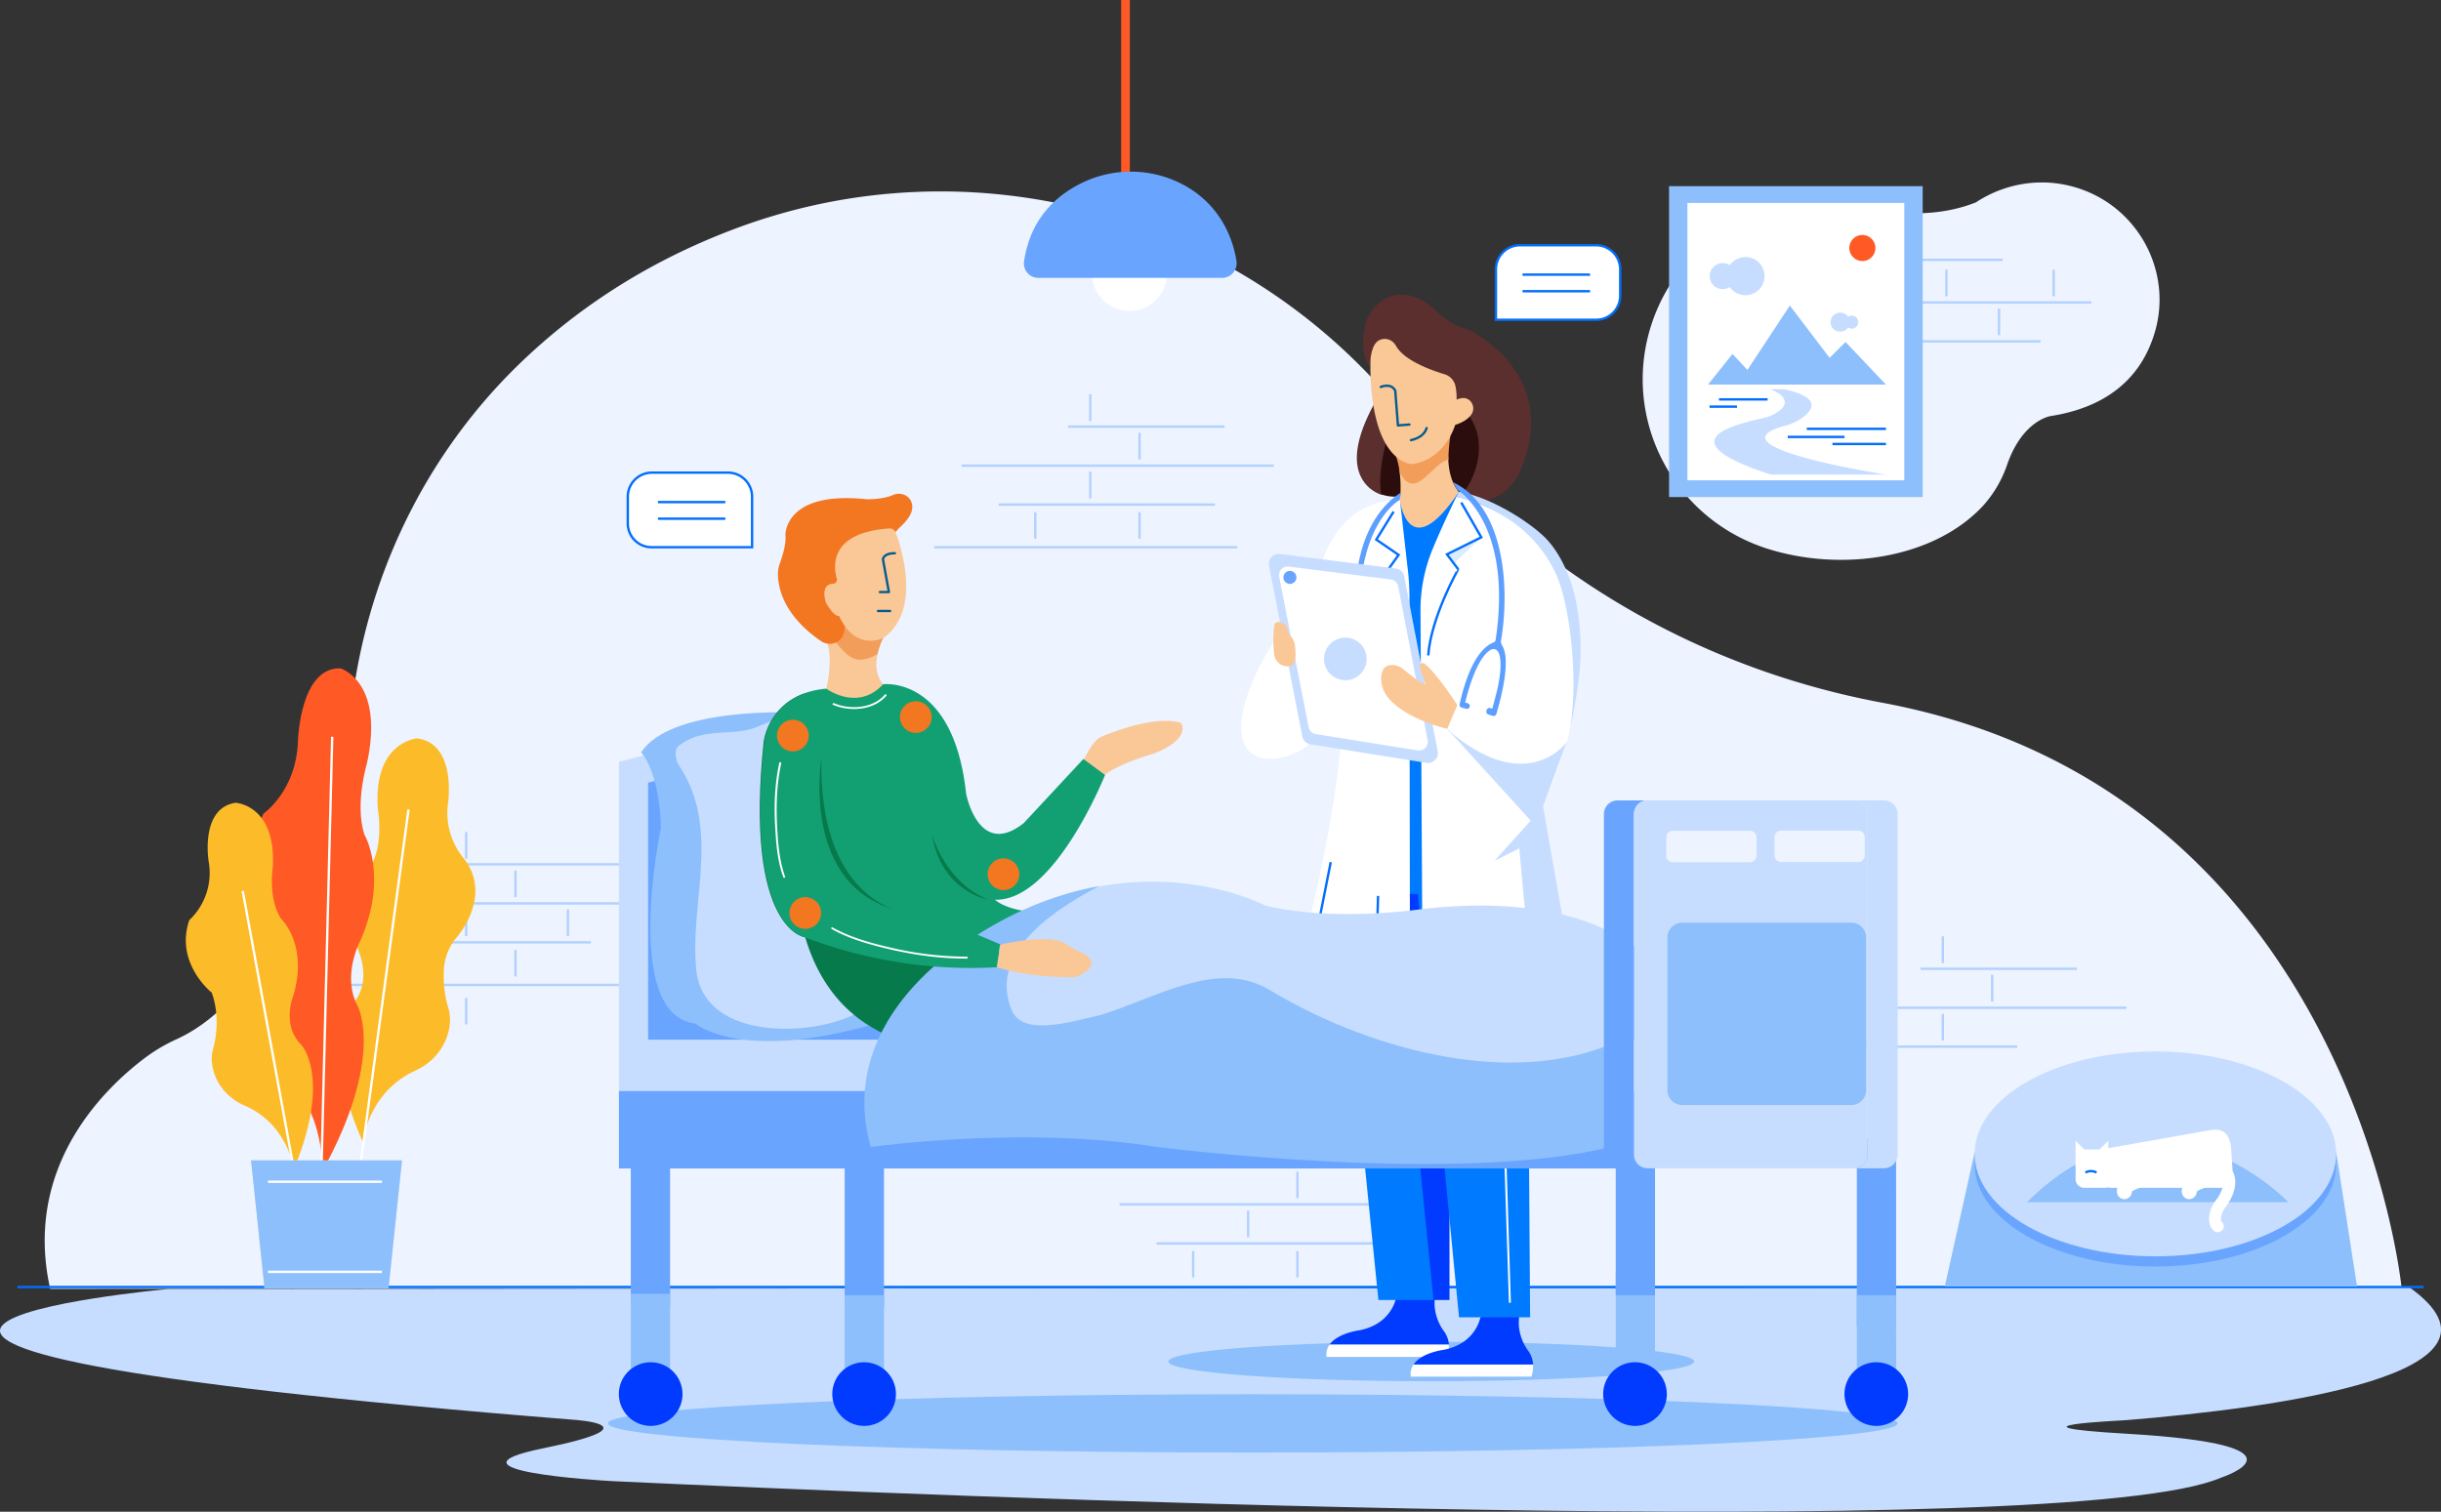 <svg viewBox="0 0 1731.33 1072.54" xmlns="http://www.w3.org/2000/svg"><rect x="0" y="0" width="1731.33" height="1072.54" fill="#333333" stroke="none"/><defs><style>.cls-1{fill:#edf3ff;}.cls-13,.cls-18,.cls-2,.cls-20,.cls-25,.cls-4{fill:none;}.cls-19,.cls-2,.cls-25,.cls-4{stroke:#016efc;}.cls-18,.cls-19,.cls-2,.cls-4{stroke-miterlimit:10;}.cls-13,.cls-18,.cls-19,.cls-2,.cls-25,.cls-4{stroke-width:1.68px;}.cls-2{opacity:0.25;isolation:isolate;}.cls-3{fill:#c6ddff;}.cls-5{fill:#8dbffc;}.cls-6{fill:#013bff;}.cls-19,.cls-7{fill:#fff;}.cls-8{fill:#007bff;}.cls-9{fill:#5b2f2e;}.cls-10{fill:#2b0d0d;}.cls-11{fill:#fac897;}.cls-12{fill:#f29d59;}.cls-13{stroke:#035c8e;}.cls-13,.cls-25{stroke-linecap:round;stroke-linejoin:round;}.cls-14{fill:#c7ddff;}.cls-15{fill:#dcecff;}.cls-16{fill:#5d9fff;}.cls-17{fill:#69a5ff;}.cls-18{stroke:#fff;}.cls-21{fill:#ff5925;}.cls-22{fill:#f37621;}.cls-23{fill:#077a4b;}.cls-24{fill:#12a072;}.cls-26{fill:#fcbc29;}.cls-27{fill:#ccd5dd;}</style></defs><g id="图层_2"><g id="图层_1-2"><path d="M1703.25,912.75S1668,560.62,1335.1,498.58c-118.76-22.15-227.47-81.05-308.93-169.55C1015,317,1003.81,304.14,992.69,290.5,879.44,152,689.8,99.11,521.56,162.2c-54.13,20.27-107.42,51.24-154.78,97.54-61,59.73-100.65,137.63-114.63,221.52C238.59,563,204.48,700.57,125.65,737.11a120.62,120.62,0,0,0-22.24,13C74.7,771.54,16.11,827.29,35.6,914.43Z" class="cls-1"></path><path d="M757.5,302.67h111" class="cls-2"></path><path d="M682.07,330.39H903.49" class="cls-2"></path><path d="M708.34,358h153.4" class="cls-2"></path><path d="M662.57,388.24H877.64" class="cls-2"></path><path d="M773.28,334.69v18.9" class="cls-2"></path><path d="M773.28,279.79v18.89" class="cls-2"></path><path d="M808.24,307.08V326" class="cls-2"></path><path d="M1362.22,687.34h110.92" class="cls-2"></path><path d="M1319.85,742.57h110.91" class="cls-2"></path><path d="M1286.78,715h221.43" class="cls-2"></path><path d="M1378,719.26v18.9" class="cls-2"></path><path d="M1378,664.35v18.9" class="cls-2"></path><path d="M1413,691.65v18.9" class="cls-2"></path><path d="M808.24,363.46v18.79" class="cls-2"></path><path d="M734.29,363.46v18.79" class="cls-2"></path><path d="M794.05,854.48h221.42" class="cls-2"></path><path d="M820.32,882.2H973.73" class="cls-2"></path><path d="M885.26,858.89v18.79" class="cls-2"></path><path d="M920.23,831.28v18.79" class="cls-2"></path><path d="M920.23,887.55v18.79" class="cls-2"></path><path d="M846.28,887.55v18.79" class="cls-2"></path><path d="M119,914.57s-408.64,37.21,288.55,92.77c0,0,58.28,3.77-21.91,20.12-78.07,15.83,41.1,23,49,23.38,217.25,10.16,1032.51,44.65,1140.78-2.52,0,0,70.8-23.06-67.17-31.13-92.51-5.35-5.65-9.23,0-9.64,105.65-8.6,286.94-32.81,200.39-94.44Z" class="cls-3"></path><path d="M12.37,913.11H1719" class="cls-4"></path><path d="M1015.15,979.94c103,0,186.46-6.25,186.46-14s-83.49-14-186.46-14-186.46,6.25-186.46,14S912.17,979.94,1015.15,979.94Z" class="cls-5"></path><path d="M1528.24,236.11c12.7-42.2-10.49-87.35-52.35-101.94a83.53,83.53,0,0,0-57.41.74h-.12a90,90,0,0,0-17,8.71c-26,10.29-52.65,8.29-69.39,5.25-.11,0-.31-.11-.43-.11a122.55,122.55,0,0,0-16.74-4.09c-61.86-10.92-123.84,24.88-143.55,85.77-21.51,66.46,15.37,137.54,82.32,158.85,52.55,16.69,118.66,7.24,153.51-31.08a84,84,0,0,0,16.53-28.55c10.91-31.5,30.72-34.44,30.72-34.44C1492,289.34,1518,270.23,1528.24,236.11Z" class="cls-1"></path><path d="M1323,184.36h97.36" class="cls-2"></path><path d="M1349.82,242.2h97.47" class="cls-2"></path><path d="M1358.72,214.59h124.69" class="cls-2"></path><path d="M1417.83,218.9v18.89" class="cls-2"></path><path d="M1380.54,191.29v18.89" class="cls-2"></path><path d="M1456.61,191.29v18.89" class="cls-2"></path><path d="M964.19,943.82C990,938.68,991,916.63,991,916.63h27.55c-.85,2.1-1.06,5.46-1.06,8.93a34.51,34.51,0,0,0,6.89,19.21,18.42,18.42,0,0,1,3.28,9.24H943C948.83,945.71,964.19,943.82,964.19,943.82Z" class="cls-6"></path><path d="M1027.54,954a21.17,21.17,0,0,1-1,8.71H940.88A11.94,11.94,0,0,1,943,954Z" class="cls-7"></path><path d="M1028.07,602.72V922.3h-21.71L984.64,602.72Z" class="cls-6"></path><path d="M979,602.72h5.62l32.1,319.58H977.65L949.36,641.57l-3.92-38.85Z" class="cls-8"></path><path d="M1023.94,957.68c25.85-5.14,26.81-27.19,26.81-27.19h27.54c-.85,2.1-1.06,5.46-1.06,8.92a34.54,34.54,0,0,0,6.89,19.22,18.5,18.5,0,0,1,3.28,9.45h-84.75C1008.26,959.57,1023.94,957.68,1023.94,957.68Z" class="cls-6"></path><path d="M1087.3,968.18a23.12,23.12,0,0,1-1.06,8.5h-85.6a11.88,11.88,0,0,1,1.9-8.5Z" class="cls-7"></path><path d="M1082.85,602.72l.42,46.41,2,285.46h-50.43L1007.63,654l-5-51.24Z" class="cls-8"></path><path d="M967.9,232.33a28.26,28.26,0,0,1,5-11.75c5.3-7,16.1-16.49,33.37-8.61a40.5,40.5,0,0,1,11.65,8.08c4,3.88,12,10.71,20.87,13a27.28,27.28,0,0,1,8,3.67c12.82,8.19,56.79,38,31.36,97.54-7.2,16.69-21.82,21.83-34,22.57-2.75.1-5.3-3.47-8-4.2-4.87-17.64,2.65-25.62-.42-41.26-6.89-29.19-27.76-40.11-51.17-55.22a24.74,24.74,0,0,0-.53-8.51s-7.1-2.62-11.66,12.71C972.14,260.37,964.09,254.49,967.9,232.33Z" class="cls-9"></path><path d="M973.83,288.08a135,135,0,0,0,7.74-18.9c12.6,3.05,14.72,24.15,12.18,34.54-3.5,14.6,4.13,29.61-13.88,47.35a27.55,27.55,0,0,1-8.37-4.72C961.75,337.84,956.25,321.26,973.83,288.08Z" class="cls-9"></path><path d="M985.91,301.94c2.65-10.39,2.22-23.1-4.45-32.86a65,65,0,0,0,2.86-13c23.41,15.12,56.89,23.62,63.78,52.81,3,15.64-2.33,31.18-12.19,43.57-5-1.47-10-4.62-14-10.92a124.81,124.81,0,0,0-19,7.45,29.17,29.17,0,0,1-23.1,1.79C976.8,335.85,982.41,316.53,985.91,301.94Z" class="cls-10"></path><path d="M1050.64,359.16s-23.2-3.47-23.41-34.75c-10.92-20.79-31-10.19-34.54,10.39a86.58,86.58,0,0,1-1.8,31.6s5,44.09,25.11,52.6C1016.1,419,1058.37,384,1050.64,359.16Z" class="cls-11"></path><path d="M1027.33,326.09a110.79,110.79,0,0,1,1.38-16.7,81.7,81.7,0,0,0-39.2,12.39,56.68,56.68,0,0,1,3.18,13C1003.5,356.53,1015.15,329,1027.33,326.09Z" class="cls-12"></path><path d="M972.14,253.86s-3.61,63.41,25.53,74.64a10.71,10.71,0,0,0,6,.42c6.46-1.26,21.19-6.51,28.5-27.5,0,0,8.47-2.31,11.76-7.88,2.86-5-.75-11.55-6.57-11.13a12.33,12.33,0,0,0-4.24,1.16,43.78,43.78,0,0,0-.85-9.87,11.22,11.22,0,0,0-7.73-8.19c-8.37-2.52-28.18-9.34-34.22-19.84-3-5.36-7.63-5.57-10.17-5C976.48,241.68,973.62,244.2,972.14,253.86Z" class="cls-11"></path><path d="M979.34,274.54s7.42-3.26,10.28,2.73l1.9,24.56,8.16-.63" class="cls-13"></path><path d="M1000.74,312.23s8.9-1.26,11.13-8.51" class="cls-13"></path><path d="M992.8,354.54s6,48.08,42-5.67c0,0,62.29,13.65,65.48,86.3h-42.92l-2,195.8S988,642.2,964,624.35l4.66-192.44s-26.06,2.63-38.67-7.24C930,424.56,955.61,353.28,992.8,354.54Z" class="cls-8"></path><path d="M893.42,472.75c7.42-14.91,41.85-67.08,43.86-73,3.92-11.55,16.32-44.41,55.62-45.25l5.19,46.09a178.73,178.73,0,0,1,1.59,23.83l.43,314.54s-55.73-7.14-81.58-45c0,0,37.5-135.85,33-201.47,0,0-11.87,30.13-28.39,39.47C895.33,547.61,861.11,537.84,893.42,472.75Z" class="cls-7"></path><path d="M1104.78,417c-12.72-35.8-37.72-57-71.83-64.56l1.8-3.57c21.93,3.57,49.58,21,61.34,32.75,10.59,10.71,18.32,28.14,21.62,44.52,7.41,37.58.94,63.83-3.08,87.24C1113.89,472.75,1115.68,447.66,1104.78,417Z" class="cls-14"></path><path d="M1016.31,389.08c6.68-16,13.57-30.24,16.64-36.64,34.11,7.56,64.2,31.49,74.27,64.56,8.36,27.62,12.39,77.17,4.65,107.51-7.2,23.2-17.37,47.56-17.37,47.56l22.25,127.24C1080.83,729.55,1009.22,739,1009.22,739l-1.7-305.3A113.42,113.42,0,0,1,1016.31,389.08Z" class="cls-7"></path><path d="M1031.15,399.89l19.49-18.69-24.37,12.08Z" class="cls-15"></path><path d="M988.45,363l-12.29,19.84L992,393.7l-7.31,10.18L996.5,465" class="cls-4"></path><path d="M943.85,611.65l-7.73,39s12.82,16.9,40.47,13.44l.84-28.46" class="cls-4"></path><path d="M992.9,354.54S965.78,369.13,964.4,427l-3.18.21s-3.17-54.49,32.11-77.59Z" class="cls-16"></path><path d="M1064.52,455.22c6.36-36.33,3.39-95.33-33.9-113.07l2.86,5.25s39.83,23.52,27.33,106.56a2.19,2.19,0,0,1-1.38,1.78c-12.39,4.94-19.91,24.68-24.15,43.89a2.09,2.09,0,0,0,1.48,2.41l3.29.84a1.93,1.93,0,0,0,2.33-1.36,2,2,0,0,0-1.27-2.52l-1.91-.63c2.33-9.56,8.58-31.71,18-37.27a3.86,3.86,0,0,1,5.4,1.36c1.49,2.63,2.12,7.14,1.38,15a98.76,98.76,0,0,1-2.75,14.8l-2.76,10.5-1.59-.42a2,2,0,0,0-2.44,1.47l-.21.63a2.06,2.06,0,0,0,1.27,2.41l3.29,1.05a2,2,0,0,0,2.54-1.36c2.33-7.67,10.28-36,4.77-47.25C1065.9,458.68,1064.31,456.06,1064.52,455.22Z" class="cls-16"></path><path d="M963.66,438.63a8.3,8.3,0,1,0-8.37-8.29A8.33,8.33,0,0,0,963.66,438.63Z" class="cls-16"></path><path d="M963.66,434.43a4.1,4.1,0,1,0-4.13-4.09A4.11,4.11,0,0,0,963.66,434.43Z" class="cls-7"></path><path d="M1036.44,356.53l14.2,24.67-24.37,12.08,8,10.6S1015,437.69,1013,465" class="cls-4"></path><path d="M1064.2,733.43c.64,21.42,1.38,42.73,2,64.15q1.59,51.18,3.29,102.46c.21,7.88.53,15.75.74,23.73a.69.69,0,0,0,1.38,0c-.64-21.42-1.38-42.73-2-64.15q-1.6-51.18-3.29-102.46c-.21-7.88-.53-15.75-.74-23.73A.69.69,0,0,0,1064.2,733.43Z" class="cls-7"></path><path d="M907.94,393.07,990,403.36a6.94,6.94,0,0,1,6,5.67l23.73,124a7,7,0,0,1-8,8.19l-82.21-13.12a7,7,0,0,1-5.83-5.57L900.1,401.36A7,7,0,0,1,907.94,393.07Z" class="cls-14"></path><path d="M914.19,402l72.25,9.13a6.06,6.06,0,0,1,5.3,4.94l20.87,109.08a6.2,6.2,0,0,1-7.1,7.24l-72.25-11.54a6.18,6.18,0,0,1-5.09-4.94L907.3,409.24A6.14,6.14,0,0,1,914.19,402Z" class="cls-7"></path><path d="M1033.69,500.15l-7.2,16.91s-28.61-6.3-41.64-21.74a20.87,20.87,0,0,1-5.19-14.69c.21-4.41,1.91-9.14,8.26-8.82a12.66,12.66,0,0,1,7.63,3.15c3.92,3.25,11.55,9.45,15.47,10.6l-4-12.28a2.2,2.2,0,0,1,3.39-2.42C1014.2,473.8,1021.08,481.36,1033.69,500.15Z" class="cls-11"></path><path d="M903.7,444.09a3.11,3.11,0,0,1,4-2.73c2.55.74,5.51,2.21,5.51,5.15a8.67,8.67,0,0,0,2.33,5,11.84,11.84,0,0,1,3,6.72c.74,5.88.85,14.7-4.56,14.49,0,0-7,1.05-10-6.93C904.12,465.72,902.21,458.26,903.7,444.09Z" class="cls-11"></path><path d="M954.34,482.62a15.12,15.12,0,1,0-15.26-15.12A15.19,15.19,0,0,0,954.34,482.62Z" class="cls-3"></path><path d="M914.93,414.27a4.62,4.62,0,1,0-4.66-4.61A4.63,4.63,0,0,0,914.93,414.27Z" class="cls-17"></path><path d="M1034.75,666.77c44.81,16.48,82,32.54,82,32.54L1096.3,582.46l-1.8-10.39,16.74-45.56s-27,38-80.73-5.67l-4.13-3.89,1.59,1.79-2.12-1.79,3.92,3.78,55.94,61.52L1060,610.7l17.59-8.82,4.56,50C1058.9,669.92,1034.75,666.77,1034.75,666.77Z" class="cls-14"></path><path d="M191.13,837.16H272" class="cls-18"></path><path d="M191.13,901.09H272" class="cls-18"></path><path d="M1486.71,837.16h80.83" class="cls-18"></path><path d="M1486.71,901.09h80.83" class="cls-18"></path><path d="M314.87,613.22H661" class="cls-2"></path><path d="M239.44,640.94H460.86" class="cls-2"></path><path d="M265.71,668.55H419.12" class="cls-2"></path><path d="M219.94,698.79H485.12" class="cls-2"></path><path d="M330.65,645.24v18.9" class="cls-2"></path><path d="M330.65,707.92v18.9" class="cls-2"></path><path d="M330.65,590.34v18.89" class="cls-2"></path><path d="M402.8,645.24v18.9" class="cls-2"></path><path d="M365.62,617.63v18.9" class="cls-2"></path><path d="M365.62,674V692.8" class="cls-2"></path><path d="M291.67,674V692.8" class="cls-2"></path><path d="M1132.11,226.87H1061V191a17.09,17.09,0,0,1,17.17-17H1132a17.08,17.08,0,0,1,17.15,17v18.9A17,17,0,0,1,1132.11,226.87Z" class="cls-19"></path><path d="M1127.77,194.85h-47.89" class="cls-4"></path><path d="M1127.77,206.61h-47.89" class="cls-4"></path><path d="M462.34,388.24h71.09V352.33a17.09,17.09,0,0,0-17.16-17H462.45a17.09,17.09,0,0,0-17.17,17v18.9A16.87,16.87,0,0,0,462.34,388.24Z" class="cls-19"></path><path d="M466.68,356.22h47.78" class="cls-4"></path><path d="M466.68,368h47.78" class="cls-4"></path><path d="M606.32,424.67c-19.39,3.88-21.83,16.06-21.4,23.83l1,.32c10.28,36.64,16.63,37.05,29.35,33.91,3.28-.53,3.81-8.93,7.2-18.8a46.07,46.07,0,0,1,4-11.23C623.16,423,606.32,424.67,606.32,424.67Z" class="cls-12"></path><path d="M585.87,448.71l-1-.32a22.19,22.19,0,0,0,1.27,6.51c5.29,11.34,0,33.71,0,33.71,1.37,15.22,10.17,16.48,10.17,16.48,23.73,3.78,30.09-19.63,30.09-19.63-5.62-6.51-5.41-14.91-4-21.63a22,22,0,0,1-9,3.78C600.7,470.76,595.4,456.06,585.87,448.71Z" class="cls-11"></path><rect height="173.35" width="175.19" y="115.57" x="713.4" class="cls-20"></rect><path d="M475.27,807.55H447.4V926.29h27.87Z" class="cls-17"></path><path d="M475.27,917.89H447.4v58.69h27.87Z" class="cls-5"></path><path d="M627,807.55H599.11V927.34H627Z" class="cls-17"></path><path d="M627,918.94H599.11v57.64H627Z" class="cls-5"></path><path d="M1173.85,903.19H1146v73.39h27.86Z" class="cls-5"></path><path d="M1173.85,807.55H1146V918.94h27.86Z" class="cls-17"></path><path d="M1344.85,807.55H1317V941h27.87Z" class="cls-17"></path><path d="M1344.85,918.94H1317v57.64h27.87Z" class="cls-5"></path><path d="M801.36,0h-6.15V142.47h6.15Z" class="cls-21"></path><path d="M801.36,220.68a26.56,26.56,0,1,0-26.81-26.56A26.68,26.68,0,0,0,801.36,220.68Z" class="cls-7"></path><path d="M736.63,197.16h130a10.42,10.42,0,0,0,10.38-12c-2.33-14.49-10.28-38.74-36.55-53.44a79.19,79.19,0,0,0-73.84-1.58c-17.48,8.72-35.81,25-40.26,55.12A10.26,10.26,0,0,0,736.63,197.16Z" class="cls-17"></path><path d="M637.57,374.7s-26.17,31-39.3,39.89c0,0,8.05,13.33.31,22.47a33.29,33.29,0,0,1,.11,11.33c-1.27,7.35-9.85,10.71-16.1,6.62-10.81-7.24-30.62-23.83-30.83-48.08a20.27,20.27,0,0,1,1.16-6.62c1.7-4.72,5-14.59,4.13-20.47,0,0-1.16-31.92,57.74-25.62,0,0,11.34.21,18.54-3,5-2.21,11-.21,13,4.83C648.16,360.21,647.1,366.4,637.57,374.7Z" class="cls-22"></path><path d="M635.34,377.85c4.45,12,17.91,55.22-8.47,74.64,0,0-19.71,10.5-31.68-15.43,0,0-3.39,1.15-9.43-9.56,0,0-4.45-12.91,5-13.33a2.85,2.85,0,0,0,2.76-3.57c-2.65-9.55-4.77-32.75,37.29-35.69A4.66,4.66,0,0,1,635.34,377.85Z" class="cls-11"></path><path d="M766.08,545.3s7.63-20.48,15.78-22.89c0,0,36-15.75,55.73-9.55,0,0,8.16,10.81-18.75,21.62,0,0-36.55,10-40.79,21.63C778.05,556.11,768,553.91,766.08,545.3Z" class="cls-11"></path><path d="M1164.32,672,616,667.4,558.11,510,439,540.47V774h725.29Z" class="cls-3"></path><path d="M1164.32,774H439v55h725.29Z" class="cls-17"></path><path d="M565.1,528l-105.41,27.3V737.63h704.63V671H616Z" class="cls-17"></path><path d="M517,670.23c-3.82-45.67,12.39-72.86-16.42-116.64-3.82-5.67-7.53-11.76-3.71-13.65,17.27-13.33,28.81,4.52,46.08-3.15,9.54-4.2,14.73-28.66,25.11-31.18-7.94-.42-92.7-3.78-113.36,28.24,0,0,12.82,12.18,14.09,53.34,0,0-28.18,132.7,24.37,139,0,0,32,28,128.08,0,0,0,.85-7.14,1.7-19-6.14,5.45-21.4-6.2-28.5-2.94C559.7,719.36,518.91,721.57,517,670.23Z" class="cls-5"></path><path d="M568.6,505.61H568a183.92,183.92,0,0,0-30.2,9.77c-17.27,7.66-38.46,0-55.72,13.33-3.82,1.89-3.82,9.55,0,15.22,28.81,43.78,7.73,95.22,11.54,140.89,1.91,51.45,74.91,51.45,109.55,36.22,7.1-3.25,13.45-8.29,19.6-13.85C626,659.31,628.25,535.43,568.6,505.61Z" class="cls-3"></path><path d="M888.55,1030.54c252.59,0,457.36-9.26,457.36-20.68s-204.77-20.68-457.36-20.68-457.36,9.26-457.36,20.68S636,1030.54,888.55,1030.54Z" class="cls-5"></path><path d="M593.39,620.05c-23.84-38.85-28.07-83.78-23.31-128-25.42,9.34-28.39,33.81-28.39,33.81-14.09,134.69,29.45,139.21,29.45,139.21C599.32,760.31,698,743.83,698,743.83c-1.91-22.47,7-46.09,16.63-64.36C668.93,671.7,618.61,663.41,593.39,620.05Z" class="cls-23"></path><path d="M783.77,549.81l-15.36-11.34-42.27,45.46c-32.1,25.51-40.9-20.79-40.9-20.79-9-84.09-58.9-77.68-58.9-77.68-17.9,19.63-40.26,3.15-40.26,3.15A60.22,60.22,0,0,0,570.19,492c-4.77,44.2-.53,89.14,23.31,128C618.71,663.3,669,671.6,714.59,679.36a216.21,216.21,0,0,1,20.55-32.12c-21.82-1.26-29.45-8.93-29.45-8.93C748,639.68,783.77,549.81,783.77,549.81Z" class="cls-24"></path><path d="M696.26,720.73c8.16,18.69,74.48,62,94.08,28.34,38.67-12,65-34.64,101.7-14.17,69,41.79,215.07,65.72,250.13,6.41V661.62s-42.8-28.13-137.4-16.17c0,0-59.75,8.61-107.22-2.94,0,0-48.73-26-117.81-13.64C718.93,645.14,680.79,683.35,696.26,720.73Z" class="cls-3"></path><path d="M898.82,701.41c-36.65-20.47-79.35,6.83-118.12,18.69-22.36,5.14-55,15.33-63.14-3.36-15.47-37.48,21.82-67.09,62-88.08-26.69,4.83-56.36,15.32-87.4,35.27,0,0-101.39,55.33-74.58,149.82,0,0,108.59-15.33,203.09,0,0,0,212.52,27.19,321.43,0V741C1067.49,771.65,967.79,743.3,898.82,701.41Z" class="cls-5"></path><path d="M461.71,1011.64a22.57,22.57,0,1,0-22.78-22.56A22.66,22.66,0,0,0,461.71,1011.64Z" class="cls-6"></path><path d="M613.1,1011.64a22.57,22.57,0,1,0-22.78-22.56A22.66,22.66,0,0,0,613.1,1011.64Z" class="cls-6"></path><path d="M1159.87,1011.64a22.57,22.57,0,1,0-22.78-22.56A22.66,22.66,0,0,0,1159.87,1011.64Z" class="cls-6"></path><path d="M1331,1011.64a22.57,22.57,0,1,0-22.77-22.56A22.66,22.66,0,0,0,1331,1011.64Z" class="cls-6"></path><path d="M634.71,392.54s-7.31-.52-8.48,4.2l4.24,23.31h-6.36" class="cls-13"></path><path d="M631.32,433.49h-8.58" class="cls-13"></path><path d="M649.65,520a11.24,11.24,0,1,0-11.34-11.24A11.28,11.28,0,0,0,649.65,520Z" class="cls-22"></path><path d="M711.84,631.49a11.24,11.24,0,1,0-11.34-11.23A11.28,11.28,0,0,0,711.84,631.49Z" class="cls-22"></path><path d="M707.92,686.19c1.9-4.31-.43-12.08,1.69-16.06-83.48-37.38-87.72-13.13-111.88-52.5C573.16,577.74,612,533.75,570.61,492a44,44,0,0,0-28.39,33.81C529.3,648.5,564.36,663.2,570.72,664.88c-.11,0-.21-.11-.32-.11.11,0,.21.11.32.11a3.48,3.48,0,0,0,.95.21.38.38,0,0,0,.11.21A329.67,329.67,0,0,0,707.92,686.19Z" class="cls-24"></path><path d="M709.51,670.23s35.91-8.92,47.35,0a47.89,47.89,0,0,0,9.11,5s20.13,7.66-2.86,18.06c0,0-31.68.94-56.15-7.14Z" class="cls-11"></path><path d="M562.46,533.12a11.24,11.24,0,1,0-11.34-11.24A11.28,11.28,0,0,0,562.46,533.12Z" class="cls-22"></path><path d="M571.25,659a11.24,11.24,0,1,0-11.34-11.24A11.29,11.29,0,0,0,571.25,659Z" class="cls-22"></path><path d="M552.71,541.2c-3.28,15.12-3.81,30.87-2.86,46.3.64,11.55,1.69,23.94,5.72,34.86.32.84,1.59.42,1.27-.32-3.92-10.92-5-23.1-5.61-34.54-.85-15.33-.43-30.86,2.86-46C554.19,540.68,552.92,540.36,552.71,541.2Z" class="cls-7"></path><path d="M589.9,659.1c12.82,7.25,27.65,11.24,42,14.6,17.69,4,35.81,6.5,53.92,6.4a.69.69,0,0,0,0-1.37,236.3,236.3,0,0,1-53.6-6.3c-14.2-3.25-28.82-7.24-41.64-14.38C589.79,657.53,589.15,658.68,589.9,659.1Z" class="cls-7"></path><path d="M582.59,538S567.22,629.5,638,646.19C638,646.19,580.68,636.64,582.59,538Z" class="cls-23"></path><path d="M700.5,638.1s-32.74-5.35-39.52-46C661,592.12,670.2,625.61,700.5,638.1Z" class="cls-23"></path><path d="M590.85,500.05c12,5.14,28.92,4,37.82-6.41.53-.63-.42-1.57-.95-.94-8.48,10-24.79,11.13-36.24,6.19C590.74,498.58,590,499.73,590.85,500.05Z" class="cls-7"></path><path d="M1158.91,819.21V577.53a9.68,9.68,0,0,1,9.75-9.66h-21.29a9.68,9.68,0,0,0-9.75,9.66V819.21a9.68,9.68,0,0,0,9.75,9.65h21.29A9.74,9.74,0,0,1,1158.91,819.21Z" class="cls-17"></path><path d="M1336.16,567.87h-21.29a9.68,9.68,0,0,1,9.74,9.66V819.21a9.68,9.68,0,0,1-9.74,9.65h21.29a9.68,9.68,0,0,0,9.75-9.65V577.53A9.68,9.68,0,0,0,1336.16,567.87Z" class="cls-3"></path><path d="M1324.61,819.21V577.53a9.68,9.68,0,0,0-9.74-9.66H1168.66a9.68,9.68,0,0,0-9.75,9.66V819.21a9.68,9.68,0,0,0,9.75,9.65h146.21A9.74,9.74,0,0,0,1324.61,819.21ZM1245.89,607a4.72,4.72,0,0,1-4.76,4.72h-54.56a4.72,4.72,0,0,1-4.77-4.72V594.12a4.72,4.72,0,0,1,4.77-4.73h54.56a4.73,4.73,0,0,1,4.76,4.73Zm72,4.62h-54.55a4.72,4.72,0,0,1-4.77-4.73V594a4.72,4.72,0,0,1,4.77-4.72h54.55a4.72,4.72,0,0,1,4.77,4.72v12.91A4.72,4.72,0,0,1,1317.93,611.65Z" class="cls-3"></path><path d="M1313,784H1193.23a10.58,10.58,0,0,1-10.59-10.5V665.09a10.58,10.58,0,0,1,10.59-10.5H1313a10.57,10.57,0,0,1,10.59,10.5V773.54A10.58,10.58,0,0,1,1313,784Z" class="cls-5"></path><path d="M1400.57,817.53l-21.18,95.22h292.39L1657,817.53Z" class="cls-5"></path><path d="M1528.76,898.57c70.8,0,128.19-32.52,128.19-72.65s-57.39-72.65-128.19-72.65-128.19,32.53-128.19,72.65S1458,898.57,1528.76,898.57Z" class="cls-17"></path><path d="M1528.76,891.33c70.8,0,128.19-32.53,128.19-72.65S1599.56,746,1528.76,746s-128.19,32.53-128.19,72.65S1458,891.33,1528.76,891.33Z" class="cls-3"></path><path d="M1437.64,852.91h185.41S1533.85,757.89,1437.64,852.91Z" class="cls-5"></path><path d="M1578.23,856.9c6-8.09,8.27-15.65,6.68-22.37a12.23,12.23,0,0,0-1.37-3.57l-1-14.8c-.53-12.6-6.78-15.64-14.09-14.49,0,0-72.89,12.92-73.11,12.92v-5.15l-6.25,6.09h-10.69l-6.25-6.09v27.09a6.17,6.17,0,0,0,6.25,6.19H1493a6.86,6.86,0,0,0,2.11-.31,7.61,7.61,0,0,0,2.23.31h4.45a7.92,7.92,0,0,0-.22,3.57,5.32,5.32,0,0,0,5.2,4.52,1.76,1.76,0,0,0,.74-.11,5.32,5.32,0,0,0,4.55-5.25c.85-.84,3.39-2,5.73-2.73h30a7.78,7.78,0,0,0-.21,3.57,5.29,5.29,0,0,0,5.18,4.52,1.71,1.71,0,0,0,.74-.11,5.32,5.32,0,0,0,4.56-5.25c.85-.84,3.39-2,5.72-2.73h12.61a28.45,28.45,0,0,1-5,9.24,22.86,22.86,0,0,0-4.14,9.14c-1.27,6.71.86,10.28,2.87,12.07a4.4,4.4,0,0,0,6-.32,4,4,0,0,0-.32-5.88c-.43-.42-.74-1.89-.21-4.3A15.05,15.05,0,0,1,1578.23,856.9Z" class="cls-7"></path><path d="M1479.71,831.59a8.21,8.21,0,0,1,6.67,0" class="cls-25"></path><path d="M1363.7,132.07H1183.81V352.65H1363.7Z" class="cls-5"></path><path d="M1350.67,144H1196.84V340.78h153.83Z" class="cls-7"></path><path d="M1211.46,272.86h126.18L1309,242.62l-11.33,11.24-28.19-37.06-30.08,45.66-10.59-11.33Z" class="cls-5"></path><path d="M1255,275.9s21.62,7.25,4,17.54a27.59,27.59,0,0,1-7.09,2.83c-16.21,4-74.27,14.91,4,40.42h81.68s-127-19.63-71.51-34.64a38.27,38.27,0,0,0,11.33-5c7.84-5.36,16-14.81-12.07-20.9H1255Z" class="cls-14"></path><path d="M1321,185.2a9.24,9.24,0,1,0-9.32-9.24A9.28,9.28,0,0,0,1321,185.2Z" class="cls-21"></path><path d="M1268,310h40.26" class="cls-4"></path><path d="M1219.19,283.36h34.54" class="cls-4"></path><path d="M1212.53,288.5H1232" class="cls-4"></path><path d="M1299.71,315h37.93" class="cls-4"></path><path d="M1281.49,304.25h56.15" class="cls-4"></path><path d="M1238,182.36a13.82,13.82,0,0,0-11.12,5.77,9.4,9.4,0,0,0-5.1-1.47,9.24,9.24,0,1,0,5.1,17A13.55,13.55,0,1,0,1238,182.36Z" class="cls-14"></path><path d="M1305.32,221.84a6.7,6.7,0,0,1,5.52,2.83,5.1,5.1,0,0,1,2.54-.74,4.62,4.62,0,1,1,0,9.24,5.1,5.1,0,0,1-2.54-.73,7,7,0,0,1-5.52,2.83,6.72,6.72,0,1,1,0-13.43Z" class="cls-14"></path><path d="M257.34,810.18s3.6-35.28,37.29-50.61c12.19-5.56,21.3-16.37,23.84-29.39a32.09,32.09,0,0,0-.11-13.86A77.51,77.51,0,0,1,315,685.77a38.3,38.3,0,0,1,8.8-20.58c5.29-6.4,12.5-17.43,13.35-31.6a36.33,36.33,0,0,0-8.48-24.88,50.64,50.64,0,0,1-10.81-39.58s5.94-41.68-22-45.25c0,0-31.78,2.41-27.76,50.92,0,0,4.35,23.94-5.4,40.1,0,0-21.08,20.68-8.16,60.37,0,0,9.75,22.15-5.08,37.8C249.4,713.07,225.56,738.47,257.34,810.18Z" class="cls-26"></path><path d="M228.42,831.38s3.49-53.75-39.52-76.64c0,0-12.5-28.55-4.66-50,0,0,12.08-25.62,8.48-55,0,0-24.16-34.44-5.83-72.55,0,0,23.52-16,24.47-52.07,0,0,1.59-52.07,30.2-50.92,0,0,31.46,9.24,18.64,67.72,0,0-8.69,28.45-1.8,50.08,0,0,17.37,29.39-2.75,75.27,0,0-13.78,25.2-1.7,47C253.85,714.43,273.13,750.23,228.42,831.38Z" class="cls-21"></path><path d="M235.62,522.73,227.36,854.8" class="cls-18"></path><path d="M289.76,574.27,252.36,851" class="cls-18"></path><path d="M208.4,829.6s-4-32-35-45.25C162.2,779.52,153.62,769.86,151,758a28.2,28.2,0,0,1-.21-12.6s6.89-20.47-.63-41.15c0,0-26.38-20.9-15.89-51.45A46,46,0,0,0,148,611.23s-6.36-37.8,19.07-41.68c0,0,29,1.47,26.38,45.77,0,0-3.39,21.95,5.83,36.43,0,0,19.7,18.38,8.68,54.81,0,0-8.37,20.47,5.41,34.33C213.38,740.89,235.73,763.56,208.4,829.6Z" class="cls-26"></path><path d="M172.16,632.12,208.4,829.6" class="cls-18"></path><path d="M275.56,914H187.63L178.1,823.3h107Z" class="cls-27"></path><path d="M275.56,914H187.63L178.1,823.3h107Z" class="cls-5"></path><path d="M190.07,838.42H270.9" class="cls-18"></path><path d="M190.07,902.35H270.9" class="cls-18"></path></g></g></svg>